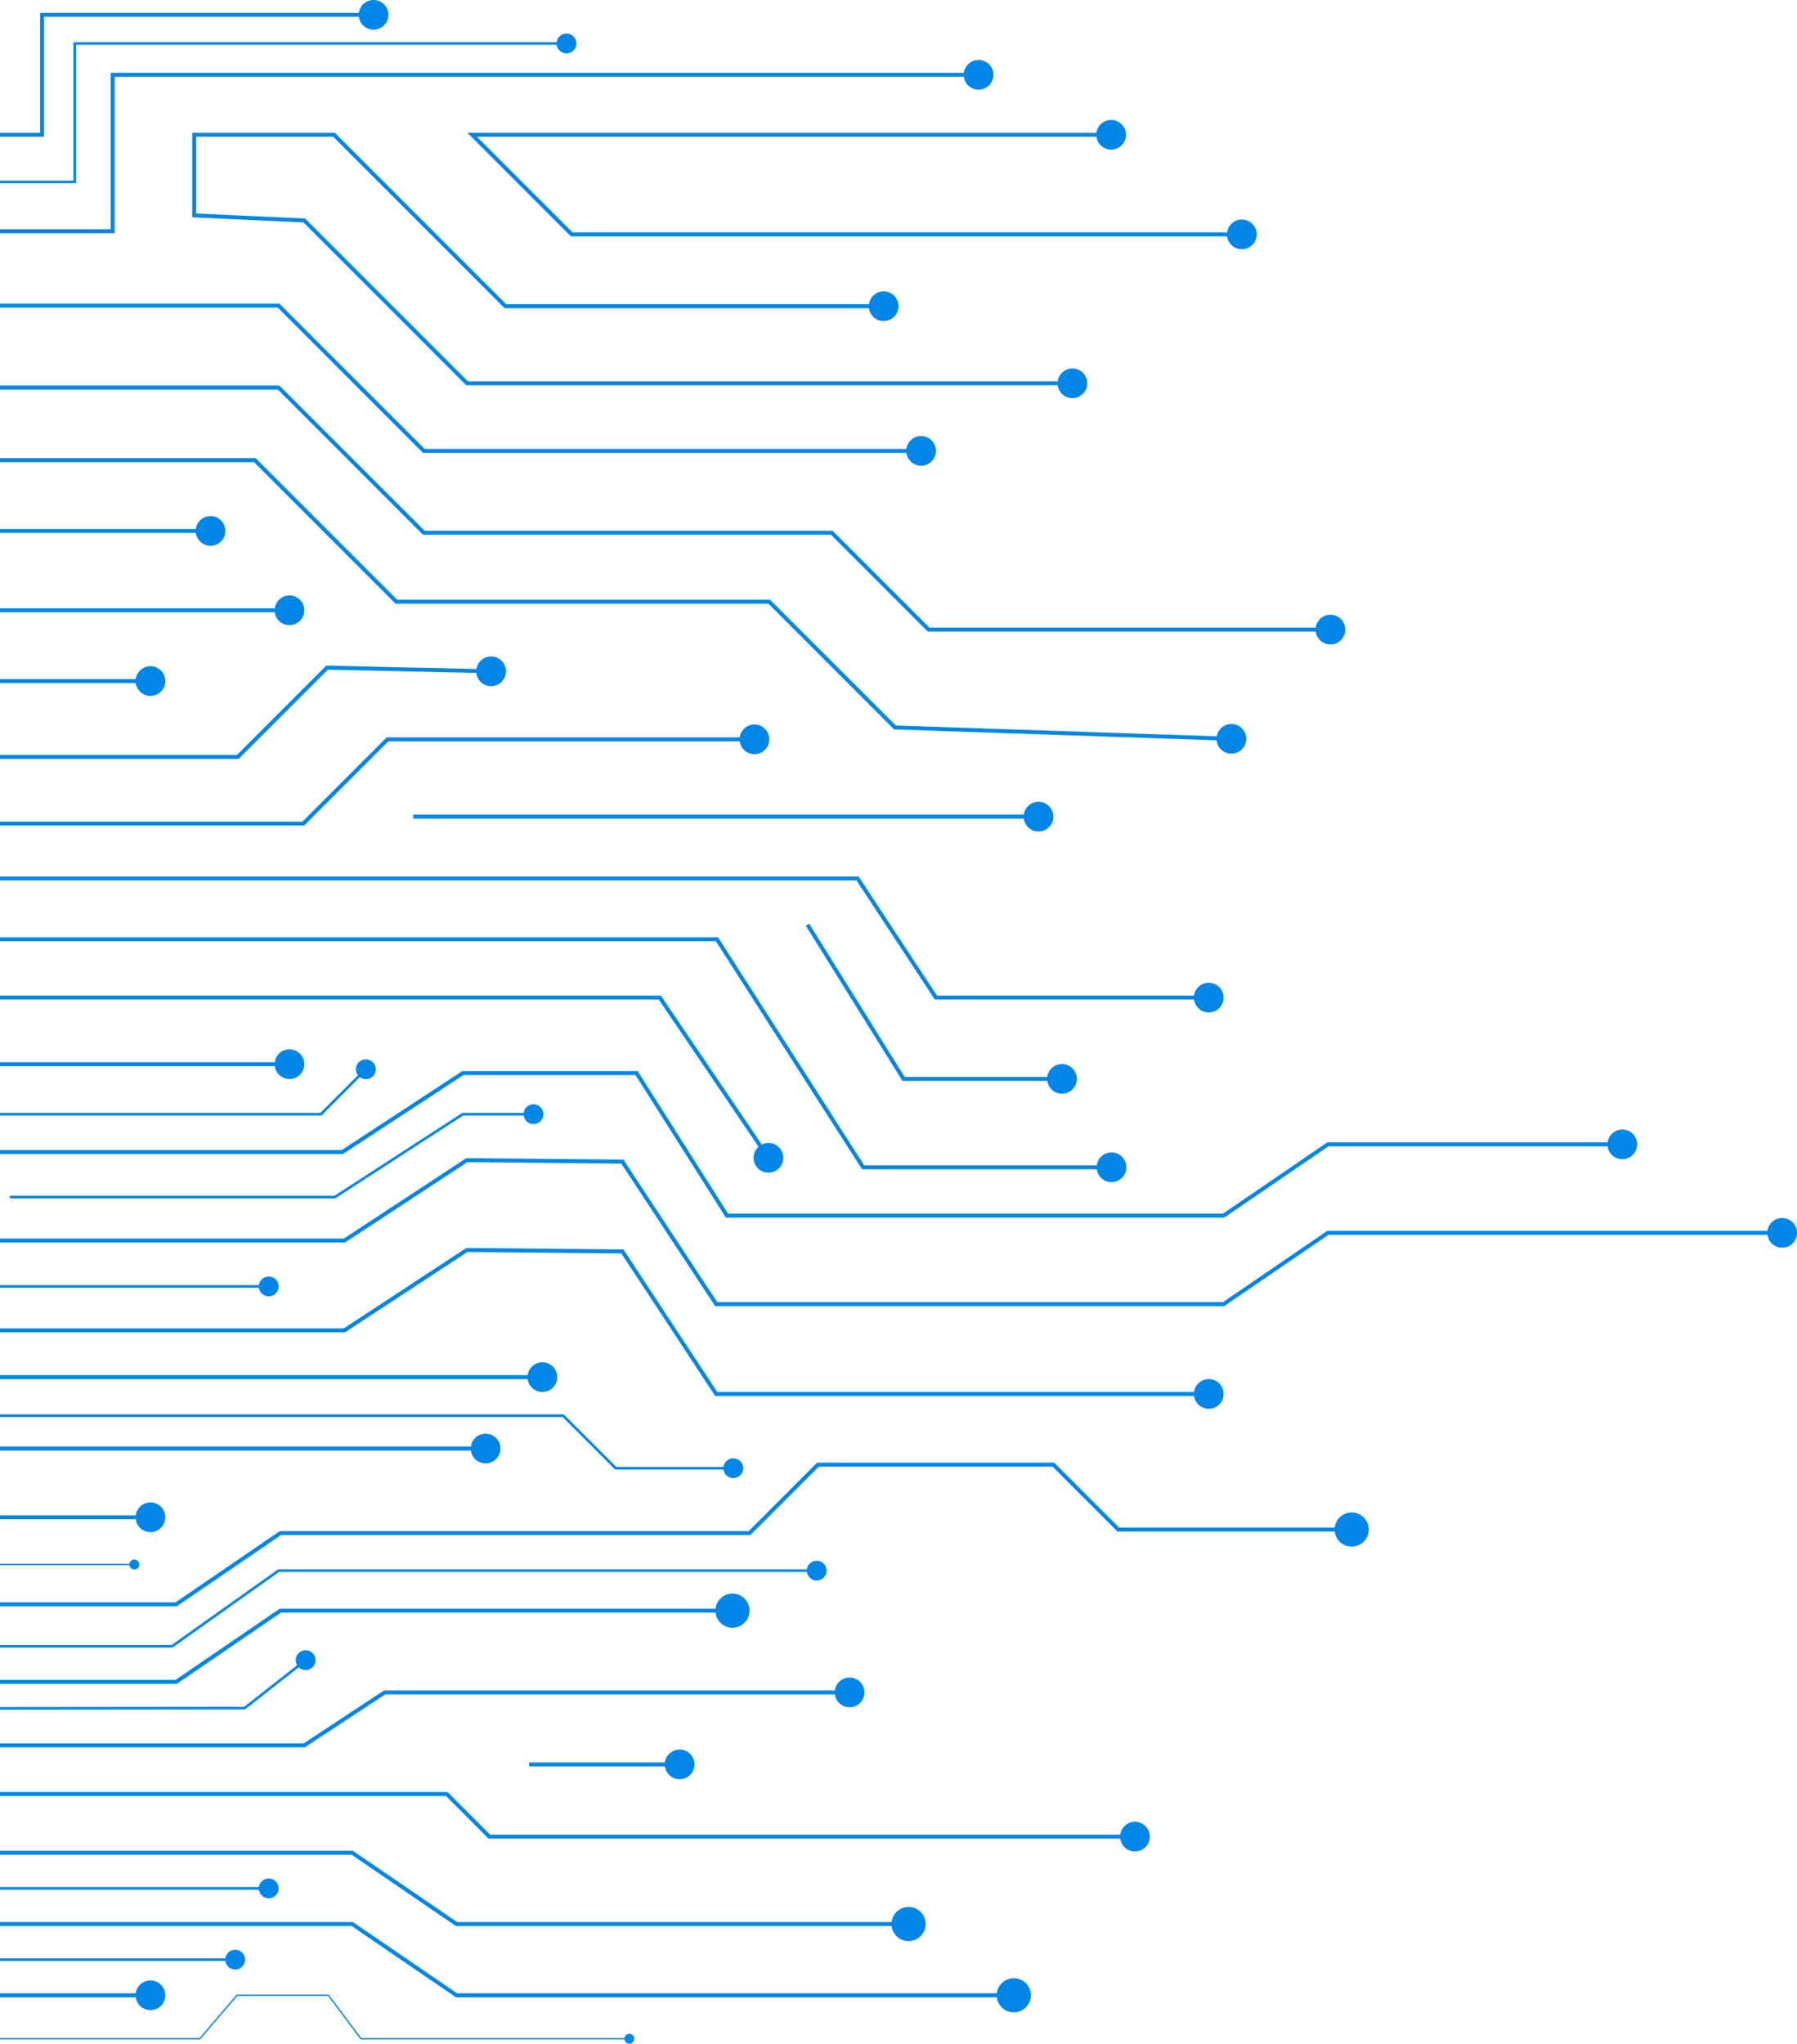 <svg xmlns="http://www.w3.org/2000/svg" viewBox="0 0 683.129 776.729">
  <defs>
    <style>
      .cls-1, .cls-3, .cls-4 {
        fill: none;
        stroke: #0086e7;
        stroke-miterlimit: 10;
      }

      .cls-1 {
        stroke-width: 1.5px;
      }

      .cls-2 {
        fill: #0086e7;
      }

      .cls-4 {
        stroke-width: 0.5px;
      }
    </style>
  </defs>
  <title>Ресурс 1</title>
  <g id="Слой_2" data-name="Слой 2">
    <g id="object">
      <g>
        <g>
          <polyline class="cls-1" points="0.001 437.85 130.158 437.85 175.941 407.85 242.011 407.85 276.36 462.015 465.148 462.015 504.781 434.933 617.001 434.933"/>
          <circle class="cls-2" cx="616.719" cy="434.933" r="5.64"/>
        </g>
        <g>
          <polyline class="cls-1" points="0.001 471.489 130.929 471.489 177.479 440.933 236.598 441.489 272.268 495.654 465.148 495.654 504.781 468.571 677.772 468.571"/>
          <circle class="cls-2" cx="677.49" cy="468.571" r="5.64"/>
        </g>
        <g>
          <polyline class="cls-1" points="0.001 505.63 130.929 505.63 177.479 475.074 236.598 475.63 272.268 529.795 459.79 529.795"/>
          <circle class="cls-2" cx="459.508" cy="529.795" r="5.64"/>
        </g>
        <g>
          <polyline class="cls-1" points="278.771 612.151 106.584 612.151 66.951 639.234 0.001 639.234"/>
          <path class="cls-2" d="M278.446,605.666a6.486,6.486,0,1,1-6.486,6.486A6.486,6.486,0,0,1,278.446,605.666Z"/>
        </g>
        <g>
          <polyline class="cls-1" points="0.001 609.763 66.951 609.763 106.584 582.681 284.932 582.681 310.962 556.651 400.433 556.651 425.105 581.323 514.161 581.323"/>
          <path class="cls-2" d="M513.837,587.809a6.486,6.486,0,1,0-6.486-6.486A6.486,6.486,0,0,0,513.837,587.809Z"/>
        </g>
        <g>
          <line class="cls-1" x1="0.001" y1="523.409" x2="206.47" y2="523.409"/>
          <path class="cls-2" d="M206.188,529.049a5.64,5.64,0,1,0-5.64-5.64A5.64,5.64,0,0,0,206.188,529.049Z"/>
        </g>
        <g>
          <polyline class="cls-1" points="345.721 731.255 173.534 731.255 133.901 704.173 0.001 704.173"/>
          <path class="cls-2" d="M345.397,724.77a6.486,6.486,0,1,1-6.486,6.486A6.486,6.486,0,0,1,345.397,724.77Z"/>
        </g>
        <g>
          <polyline class="cls-1" points="385.721 758.338 173.534 758.338 133.901 731.255 0.001 731.255"/>
          <path class="cls-2" d="M385.397,751.852a6.486,6.486,0,1,1-6.486,6.486A6.486,6.486,0,0,1,385.397,751.852Z"/>
        </g>
        <g>
          <path class="cls-1" d="M.001,379.155H250.837l41.452,61.132"/>
          <path class="cls-2" d="M287.462,443.219a5.64,5.64,0,1,0,1.503-7.833A5.64,5.64,0,0,0,287.462,443.219Z"/>
        </g>
        <g>
          <polyline class="cls-1" points="0.001 356.988 272.565 356.988 328.122 443.648 422.818 443.648"/>
          <path class="cls-2" d="M422.536,449.288a5.64,5.64,0,1,0-5.64-5.64A5.64,5.64,0,0,0,422.536,449.288Z"/>
        </g>
        <g>
          <polyline class="cls-1" points="0.001 333.856 325.985 333.856 355.796 379.155 459.79 379.155"/>
          <circle class="cls-2" cx="459.508" cy="379.155" r="5.64"/>
        </g>
        <g>
          <polyline class="cls-1" points="0.001 116.172 105.914 116.172 161.11 171.367 249.497 171.367 350.439 171.367"/>
          <path class="cls-2" d="M350.157,177.007a5.64,5.64,0,1,0-5.64-5.64A5.64,5.64,0,0,0,350.157,177.007Z"/>
        </g>
        <g>
          <polyline class="cls-1" points="0.001 147.289 105.914 147.289 161.11 202.485 249.497 202.485 316.213 202.485 353.013 239.285 506.047 239.285"/>
          <circle class="cls-2" cx="505.765" cy="239.285" r="5.64"/>
        </g>
        <g>
          <polyline class="cls-1" points="0.001 174.887 96.886 174.887 150.695 228.696 234.531 228.696 292.433 228.696 340.223 276.486 468.399 280.812"/>
          <path class="cls-2" d="M467.927,286.439a5.64,5.64,0,1,0-5.446-5.827A5.64,5.64,0,0,0,467.927,286.439Z"/>
        </g>
        <g>
          <line class="cls-1" x1="0.001" y1="201.792" x2="80.323" y2="201.792"/>
          <path class="cls-2" d="M80.041,207.431a5.64,5.64,0,1,0-5.64-5.64A5.64,5.64,0,0,0,80.041,207.431Z"/>
        </g>
        <g>
          <line class="cls-1" x1="0.001" y1="231.955" x2="110.323" y2="231.955"/>
          <path class="cls-2" d="M110.041,237.595a5.64,5.64,0,1,0-5.64-5.64A5.64,5.64,0,0,0,110.041,237.595Z"/>
        </g>
        <g>
          <line class="cls-1" x1="0.001" y1="404.465" x2="110.323" y2="404.465"/>
          <path class="cls-2" d="M110.041,410.104a5.64,5.64,0,1,0-5.64-5.64A5.64,5.64,0,0,0,110.041,410.104Z"/>
        </g>
        <g>
          <line class="cls-1" x1="157.092" y1="310.378" x2="395.075" y2="310.378"/>
          <path class="cls-2" d="M394.793,316.018a5.64,5.64,0,1,0-5.64-5.64A5.64,5.64,0,0,0,394.793,316.018Z"/>
        </g>
        <g>
          <polyline class="cls-1" points="403.992 410.044 343.478 410.044 306.965 351.437"/>
          <path class="cls-2" d="M403.71,404.404a5.64,5.64,0,1,1-5.64,5.64A5.64,5.64,0,0,1,403.71,404.404Z"/>
        </g>
        <g>
          <polyline class="cls-1" points="0.001 313.015 115.309 313.015 147.332 280.993 287.075 280.993"/>
          <path class="cls-2" d="M286.793,286.632a5.64,5.64,0,1,0-5.64-5.64A5.64,5.64,0,0,0,286.793,286.632Z"/>
        </g>
        <g>
          <polyline class="cls-1" points="0.001 287.683 90.397 287.683 124.327 253.753 186.976 255.148"/>
          <path class="cls-2" d="M186.569,260.78a5.64,5.64,0,1,0-5.513-5.764A5.641,5.641,0,0,0,186.569,260.78Z"/>
        </g>
        <g>
          <line class="cls-1" x1="0.001" y1="258.85" x2="57.483" y2="258.85"/>
          <path class="cls-2" d="M57.201,264.49a5.64,5.64,0,1,0-5.64-5.64A5.64,5.64,0,0,0,57.201,264.49Z"/>
        </g>
        <g>
          <line class="cls-1" x1="0.001" y1="576.666" x2="57.483" y2="576.666"/>
          <path class="cls-2" d="M57.201,582.305a5.64,5.64,0,1,0-5.64-5.64A5.64,5.64,0,0,0,57.201,582.305Z"/>
        </g>
        <g>
          <line class="cls-1" x1="0.001" y1="758.338" x2="57.483" y2="758.338"/>
          <path class="cls-2" d="M57.201,763.977a5.64,5.64,0,1,0-5.64-5.64A5.64,5.64,0,0,0,57.201,763.977Z"/>
        </g>
        <g>
          <line class="cls-1" x1="201.154" y1="670.593" x2="258.637" y2="670.593"/>
          <path class="cls-2" d="M258.355,676.232a5.64,5.64,0,1,0-5.64-5.64A5.64,5.64,0,0,0,258.355,676.232Z"/>
        </g>
        <g>
          <line class="cls-1" x1="0.001" y1="550.545" x2="184.881" y2="550.545"/>
          <path class="cls-2" d="M184.599,556.185a5.64,5.64,0,1,0-5.64-5.64A5.64,5.64,0,0,0,184.599,556.185Z"/>
        </g>
        <g>
          <polyline class="cls-1" points="0.001 681.84 169.828 681.84 186.029 698.042 431.735 698.042"/>
          <path class="cls-2" d="M431.453,703.682a5.64,5.64,0,1,0-5.64-5.64A5.64,5.64,0,0,0,431.453,703.682Z"/>
        </g>
        <g>
          <polyline class="cls-1" points="0.001 663.345 115.681 663.345 146.217 643.234 323.24 643.234"/>
          <path class="cls-2" d="M322.958,648.873a5.64,5.64,0,1,0-5.64-5.64A5.64,5.64,0,0,0,322.958,648.873Z"/>
        </g>
        <g>
          <polyline class="cls-1" points="0.001 87.878 42.841 87.878 42.841 28.429 372.286 28.429"/>
          <path class="cls-2" d="M372.004,34.068a5.64,5.64,0,1,0-5.64-5.64A5.64,5.64,0,0,0,372.004,34.068Z"/>
        </g>
        <g>
          <polyline class="cls-1" points="0.001 51.218 15.993 51.218 15.993 5.64 142.29 5.64"/>
          <path class="cls-2" d="M142.008,11.279a5.64,5.64,0,1,0-5.64-5.64A5.64,5.64,0,0,0,142.008,11.279Z"/>
        </g>
        <g>
          <polyline class="cls-1" points="422.687 51.218 218.547 51.218 179.479 51.218 217.343 89.082 472.359 89.082"/>
          <path class="cls-2" d="M422.405,45.578a5.64,5.64,0,1,1-5.64,5.64A5.64,5.64,0,0,1,422.405,45.578Z"/>
          <path class="cls-2" d="M472.077,94.721a5.64,5.64,0,1,0-5.64-5.64A5.64,5.64,0,0,0,472.077,94.721Z"/>
        </g>
        <g>
          <polyline class="cls-1" points="407.956 145.683 177.566 145.683 115.681 83.798 73.824 81.878 73.824 51.218 126.965 51.218 192.126 116.378 336.207 116.378"/>
          <path class="cls-2" d="M407.674,140.043a5.64,5.64,0,1,1-5.64,5.64A5.64,5.64,0,0,1,407.674,140.043Z"/>
          <path class="cls-2" d="M335.925,122.018a5.64,5.64,0,1,0-5.64-5.64A5.64,5.64,0,0,0,335.925,122.018Z"/>
        </g>
      </g>
      <g>
        <polyline class="cls-3" points="0.001 69.15 28.421 69.15 28.421 16.53 215.54 16.53"/>
        <path class="cls-2" d="M215.352,20.289a3.76,3.76,0,1,0-3.76-3.76A3.76,3.76,0,0,0,215.352,20.289Z"/>
      </g>
      <g>
        <polyline class="cls-3" points="0.001 538.044 214.088 538.044 234.065 558.02 278.953 558.02"/>
        <path class="cls-2" d="M278.765,561.78a3.76,3.76,0,1,0-3.76-3.76A3.76,3.76,0,0,0,278.765,561.78Z"/>
      </g>
      <g>
        <polyline class="cls-3" points="0.001 625.692 65.424 625.692 105.914 596.941 310.659 596.941"/>
        <circle class="cls-2" cx="310.471" cy="596.941" r="3.76"/>
      </g>
      <g>
        <polyline class="cls-3" points="0.001 649.289 92.996 649.195 116.34 630.854"/>
        <path class="cls-2" d="M118.515,633.927a3.76,3.76,0,1,0-5.279-.634A3.76,3.76,0,0,0,118.515,633.927Z"/>
      </g>
      <g>
        <line class="cls-3" x1="0.001" y1="717.714" x2="102.342" y2="717.714"/>
        <path class="cls-2" d="M102.154,721.474a3.76,3.76,0,1,0-3.76-3.76A3.76,3.76,0,0,0,102.154,721.474Z"/>
      </g>
      <g>
        <line class="cls-3" x1="0.001" y1="488.928" x2="102.342" y2="488.928"/>
        <path class="cls-2" d="M102.154,492.688a3.76,3.76,0,1,0-3.76-3.76A3.76,3.76,0,0,0,102.154,492.688Z"/>
      </g>
      <g>
        <polyline class="cls-4" points="0.001 774.849 75.993 774.849 90.085 758.338 124.874 758.338 137.204 774.849 239.344 774.849"/>
        <circle class="cls-2" cx="239.25" cy="774.849" r="1.88"/>
      </g>
      <g>
        <line class="cls-3" x1="0.001" y1="744.796" x2="89.596" y2="744.796"/>
        <circle class="cls-2" cx="89.408" cy="744.796" r="3.76"/>
      </g>
      <g>
        <line class="cls-4" x1="0.001" y1="594.616" x2="51.171" y2="594.616"/>
        <path class="cls-2" d="M51.077,596.496a1.88,1.88,0,1,0-1.88-1.88A1.88,1.88,0,0,0,51.077,596.496Z"/>
      </g>
      <g>
        <polyline class="cls-3" points="3.773 454.968 127.295 454.968 175.941 423.456 202.99 423.456"/>
        <path class="cls-2" d="M202.802,427.215a3.76,3.76,0,1,0-3.76-3.76A3.76,3.76,0,0,0,202.802,427.215Z"/>
      </g>
      <g>
        <polyline class="cls-3" points="0.001 423.456 122.011 423.456 139.209 406.258"/>
        <path class="cls-2" d="M141.734,409.05a3.76,3.76,0,1,0-5.317-0A3.76,3.76,0,0,0,141.734,409.05Z"/>
      </g>
    </g>
  </g>
</svg>
